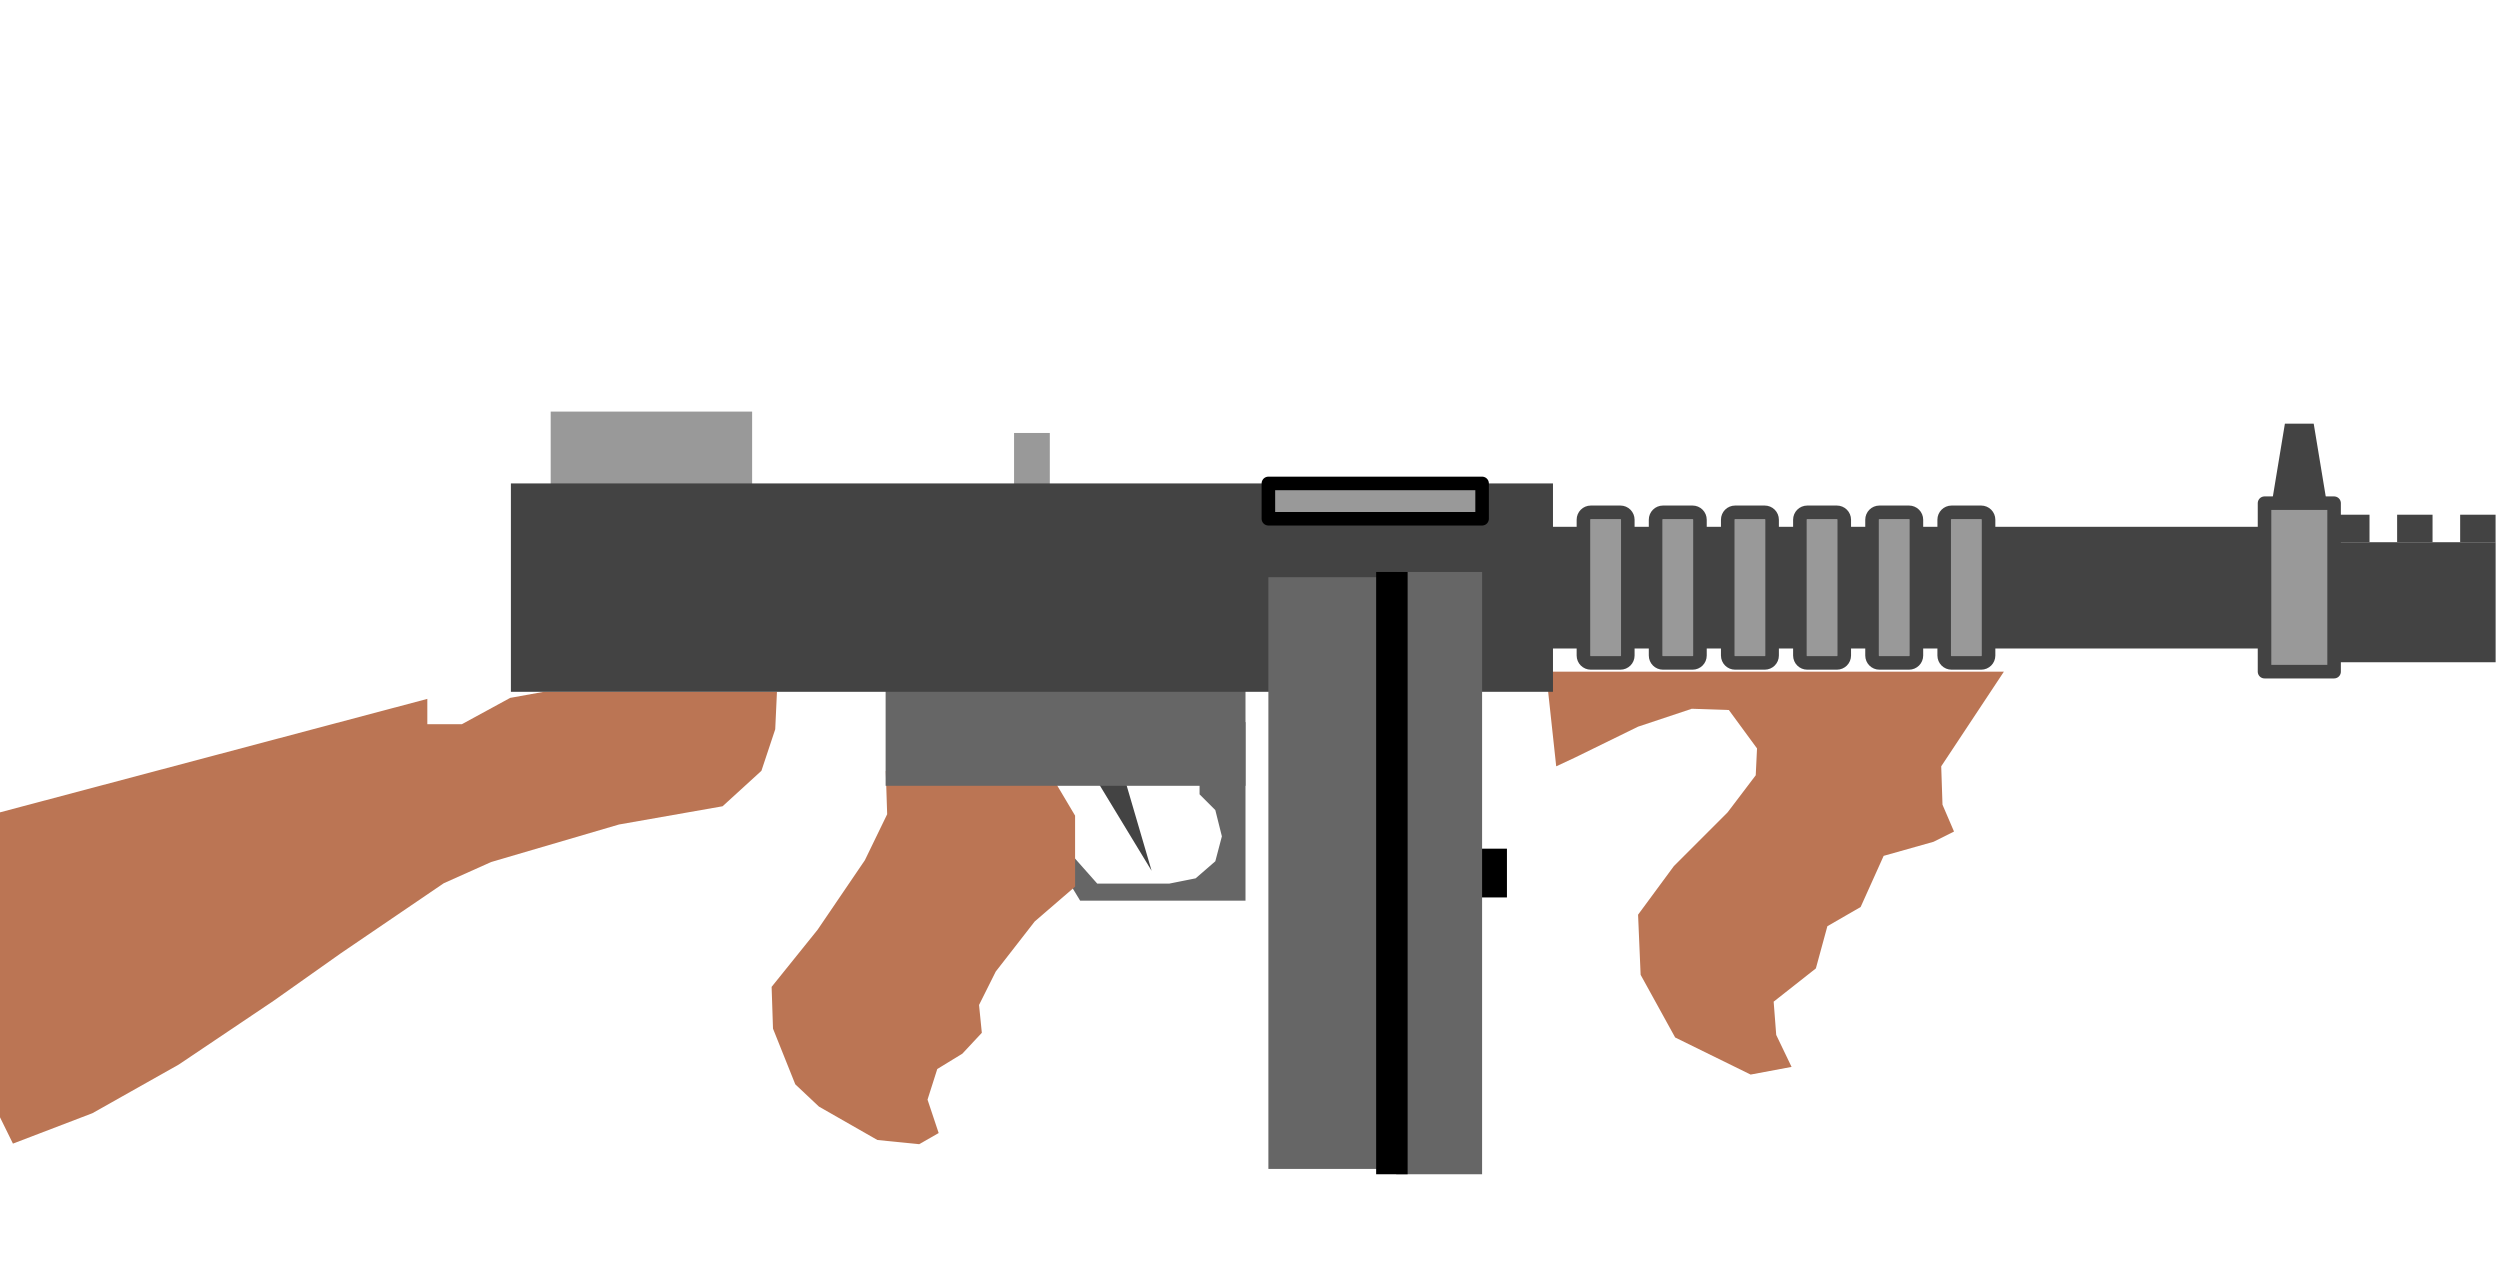<svg version="1.1" viewBox="0.0 0.0 738.0 373.0" fill="none" stroke="none" stroke-linecap="square" stroke-miterlimit="10" xmlns:xlink="http://www.w3.org/1999/xlink" xmlns="http://www.w3.org/2000/svg"><clipPath id="p.0"><path d="m0 0l738.0 0l0 373.0l-738.0 0l0 -373.0z" clip-rule="nonzero"/></clipPath><g clip-path="url(#p.0)"><path fill="#000000" fill-opacity="0.0" d="m0 0l738.0 0l0 373.0l-738.0 0z" fill-rule="evenodd"/><path fill="#000000" d="m429.856 250.529l14.992 0l0 14.394l-14.992 0z" fill-rule="evenodd"/><path fill="#666666" d="m354.113 213.564l0 20.922l4.649 4.65l1.937 7.748l-1.937 7.362l-5.812 5.038l-7.747 1.549l-21.309 0l-12.01 -13.56l0.388 7.748l6.584 10.851l48.815 0l0 -23.637l0 -29.059z" fill-rule="evenodd"/><path fill="#bb7554" d="m160.55 204.22l68.808 0l-0.511 11.064l-4.078 12.261l-11.468 10.467l-30.581 5.382l-37.716 11.066l-14.017 6.279l-30.325 20.634l-19.877 14.055l-28.034 18.84l-25.483 14.355l-23.446 8.973l-3.822 -7.776l0 -90.015l126.146 -33.495l0 7.478l10.195 0l14.271 -7.776z" fill-rule="evenodd"/><path fill="#999999" d="m299.352 127.814l10.551 0l0 35.559l-10.551 0z" fill-rule="evenodd"/><path fill="#434343" d="m307.835 204.12l32.126 52.945l-18.016 -61.512z" fill-rule="evenodd"/><path fill="#bb7554" d="m456.371 198.273l135.177 0l-18.501 27.943l0.376 11.327l3.4 7.929l-6.043 3.022l-14.725 4.153l-6.796 15.104l-9.817 5.665l-3.398 12.46l-12.461 9.817l0.755 9.817l4.531 9.439l-12.084 2.264l-22.278 -10.948l-10.194 -18.501l-0.755 -17.749l10.572 -14.346l15.858 -15.861l8.305 -10.948l0.379 -7.929l-8.308 -11.329l-10.948 -0.376l-15.858 5.286l-18.504 9.063l-5.662 2.643z" fill-rule="evenodd"/><path fill="#bb7554" d="m261.478 227.625l48.081 0l7.808 13.152l0 20.958l-11.916 10.276l-11.509 14.793l-4.929 9.863l0.822 8.22l-5.753 6.163l-7.399 4.522l-2.877 9.039l3.289 9.864l-5.753 3.289l-12.328 -1.234l-17.262 -9.864l-6.984 -6.575l-6.577 -16.438l-0.409 -12.328l13.562 -16.85l13.971 -20.549l6.577 -13.562z" fill-rule="evenodd"/><path fill="#666666" d="m261.436 197.827l106.236 0l0 34.142l-106.236 0z" fill-rule="evenodd"/><path fill="#999999" d="m162.562 121.501l59.465 0l0 25.89l-59.465 0z" fill-rule="evenodd"/><path fill="#434343" d="m150.816 142.709l307.622 0l0 61.512l-307.622 0z" fill-rule="evenodd"/><path fill="#434343" d="m670.251 150.795l4.252 -25.732l8.504 0l4.252 25.732z" fill-rule="evenodd"/><path fill="#434343" d="m689.023 160.062l47.685 0l0 35.433l-47.685 0z" fill-rule="evenodd"/><path fill="#434343" d="m689.024 151.942l10.457 0l0 8.126l-10.457 0z" fill-rule="evenodd"/><path fill="#999999" d="m668.488 148.542l20.535 0l0 49.732l-20.535 0z" fill-rule="evenodd"/><path stroke="#434343" stroke-width="4.0" stroke-linejoin="round" stroke-linecap="butt" d="m668.488 148.542l20.535 0l0 49.732l-20.535 0z" fill-rule="evenodd"/><path fill="#666666" d="m374.428 170.389l37.071 0l0 174.677l-37.071 0z" fill-rule="evenodd"/><path fill="#666666" d="m412.16 168.845l25.354 0l0 177.795l-25.354 0z" fill-rule="evenodd"/><path fill="#000000" d="m406.239 168.845l9.291 0l0 177.795l-9.291 0z" fill-rule="evenodd"/><path fill="#999999" d="m374.428 142.709l63.087 0l0 10.425l-63.087 0z" fill-rule="evenodd"/><path stroke="#000000" stroke-width="4.0" stroke-linejoin="round" stroke-linecap="butt" d="m374.428 142.709l63.087 0l0 10.425l-63.087 0z" fill-rule="evenodd"/><path fill="#434343" d="m456.89 155.513l212.756 0l0 35.923l-212.756 0z" fill-rule="evenodd"/><path fill="#999999" d="m467.426 153.421l0 0c0 -1.206 0.978 -2.184 2.184 -2.184l8.735 0l0 0c0.579 0 1.135 0.23 1.544 0.64c0.41 0.41 0.64 0.965 0.64 1.544l0 40.087c0 1.206 -0.978 2.184 -2.184 2.184l-8.735 0c-1.206 0 -2.184 -0.978 -2.184 -2.184z" fill-rule="evenodd"/><path stroke="#434343" stroke-width="4.0" stroke-linejoin="round" stroke-linecap="butt" d="m467.426 153.421l0 0c0 -1.206 0.978 -2.184 2.184 -2.184l8.735 0l0 0c0.579 0 1.135 0.23 1.544 0.64c0.41 0.41 0.64 0.965 0.64 1.544l0 40.087c0 1.206 -0.978 2.184 -2.184 2.184l-8.735 0c-1.206 0 -2.184 -0.978 -2.184 -2.184z" fill-rule="evenodd"/><path fill="#999999" d="m488.726 153.421l0 0c0 -1.206 0.978 -2.184 2.184 -2.184l8.735 0l0 0c0.579 0 1.135 0.23 1.544 0.64c0.41 0.41 0.64 0.965 0.64 1.544l0 40.087c0 1.206 -0.978 2.184 -2.184 2.184l-8.735 0c-1.206 0 -2.184 -0.978 -2.184 -2.184z" fill-rule="evenodd"/><path stroke="#434343" stroke-width="4.0" stroke-linejoin="round" stroke-linecap="butt" d="m488.726 153.421l0 0c0 -1.206 0.978 -2.184 2.184 -2.184l8.735 0l0 0c0.579 0 1.135 0.23 1.544 0.64c0.41 0.41 0.64 0.965 0.64 1.544l0 40.087c0 1.206 -0.978 2.184 -2.184 2.184l-8.735 0c-1.206 0 -2.184 -0.978 -2.184 -2.184z" fill-rule="evenodd"/><path fill="#999999" d="m510.025 153.421l0 0c0 -1.206 0.978 -2.184 2.184 -2.184l8.735 0l0 0c0.579 0 1.135 0.23 1.544 0.64c0.409 0.41 0.64 0.965 0.64 1.544l0 40.087c0 1.206 -0.978 2.184 -2.184 2.184l-8.735 0c-1.206 0 -2.184 -0.978 -2.184 -2.184z" fill-rule="evenodd"/><path stroke="#434343" stroke-width="4.0" stroke-linejoin="round" stroke-linecap="butt" d="m510.025 153.421l0 0c0 -1.206 0.978 -2.184 2.184 -2.184l8.735 0l0 0c0.579 0 1.135 0.23 1.544 0.64c0.409 0.41 0.64 0.965 0.64 1.544l0 40.087c0 1.206 -0.978 2.184 -2.184 2.184l-8.735 0c-1.206 0 -2.184 -0.978 -2.184 -2.184z" fill-rule="evenodd"/><path fill="#999999" d="m531.324 153.421l0 0c0 -1.206 0.978 -2.184 2.184 -2.184l8.735 0l0 0c0.579 0 1.135 0.23 1.544 0.64c0.41 0.41 0.64 0.965 0.64 1.544l0 40.087c0 1.206 -0.978 2.184 -2.184 2.184l-8.735 0c-1.206 0 -2.184 -0.978 -2.184 -2.184z" fill-rule="evenodd"/><path stroke="#434343" stroke-width="4.0" stroke-linejoin="round" stroke-linecap="butt" d="m531.324 153.421l0 0c0 -1.206 0.978 -2.184 2.184 -2.184l8.735 0l0 0c0.579 0 1.135 0.23 1.544 0.64c0.41 0.41 0.64 0.965 0.64 1.544l0 40.087c0 1.206 -0.978 2.184 -2.184 2.184l-8.735 0c-1.206 0 -2.184 -0.978 -2.184 -2.184z" fill-rule="evenodd"/><path fill="#999999" d="m552.623 153.421l0 0c0 -1.206 0.978 -2.184 2.184 -2.184l8.735 0l0 0c0.579 0 1.135 0.23 1.544 0.64c0.41 0.41 0.64 0.965 0.64 1.544l0 40.087c0 1.206 -0.978 2.184 -2.184 2.184l-8.735 0c-1.206 0 -2.184 -0.978 -2.184 -2.184z" fill-rule="evenodd"/><path stroke="#434343" stroke-width="4.0" stroke-linejoin="round" stroke-linecap="butt" d="m552.623 153.421l0 0c0 -1.206 0.978 -2.184 2.184 -2.184l8.735 0l0 0c0.579 0 1.135 0.23 1.544 0.64c0.41 0.41 0.64 0.965 0.64 1.544l0 40.087c0 1.206 -0.978 2.184 -2.184 2.184l-8.735 0c-1.206 0 -2.184 -0.978 -2.184 -2.184z" fill-rule="evenodd"/><path fill="#999999" d="m573.922 153.421l0 0c0 -1.206 0.978 -2.184 2.184 -2.184l8.735 0l0 0c0.579 0 1.135 0.23 1.544 0.64c0.41 0.41 0.64 0.965 0.64 1.544l0 40.087c0 1.206 -0.978 2.184 -2.184 2.184l-8.735 0c-1.206 0 -2.184 -0.978 -2.184 -2.184z" fill-rule="evenodd"/><path stroke="#434343" stroke-width="4.0" stroke-linejoin="round" stroke-linecap="butt" d="m573.922 153.421l0 0c0 -1.206 0.978 -2.184 2.184 -2.184l8.735 0l0 0c0.579 0 1.135 0.23 1.544 0.64c0.41 0.41 0.64 0.965 0.64 1.544l0 40.087c0 1.206 -0.978 2.184 -2.184 2.184l-8.735 0c-1.206 0 -2.184 -0.978 -2.184 -2.184z" fill-rule="evenodd"/><path fill="#434343" d="m707.631 151.942l10.457 0l0 8.126l-10.457 0z" fill-rule="evenodd"/><path fill="#434343" d="m726.238 151.942l10.457 0l0 8.126l-10.457 0z" fill-rule="evenodd"/></g></svg>